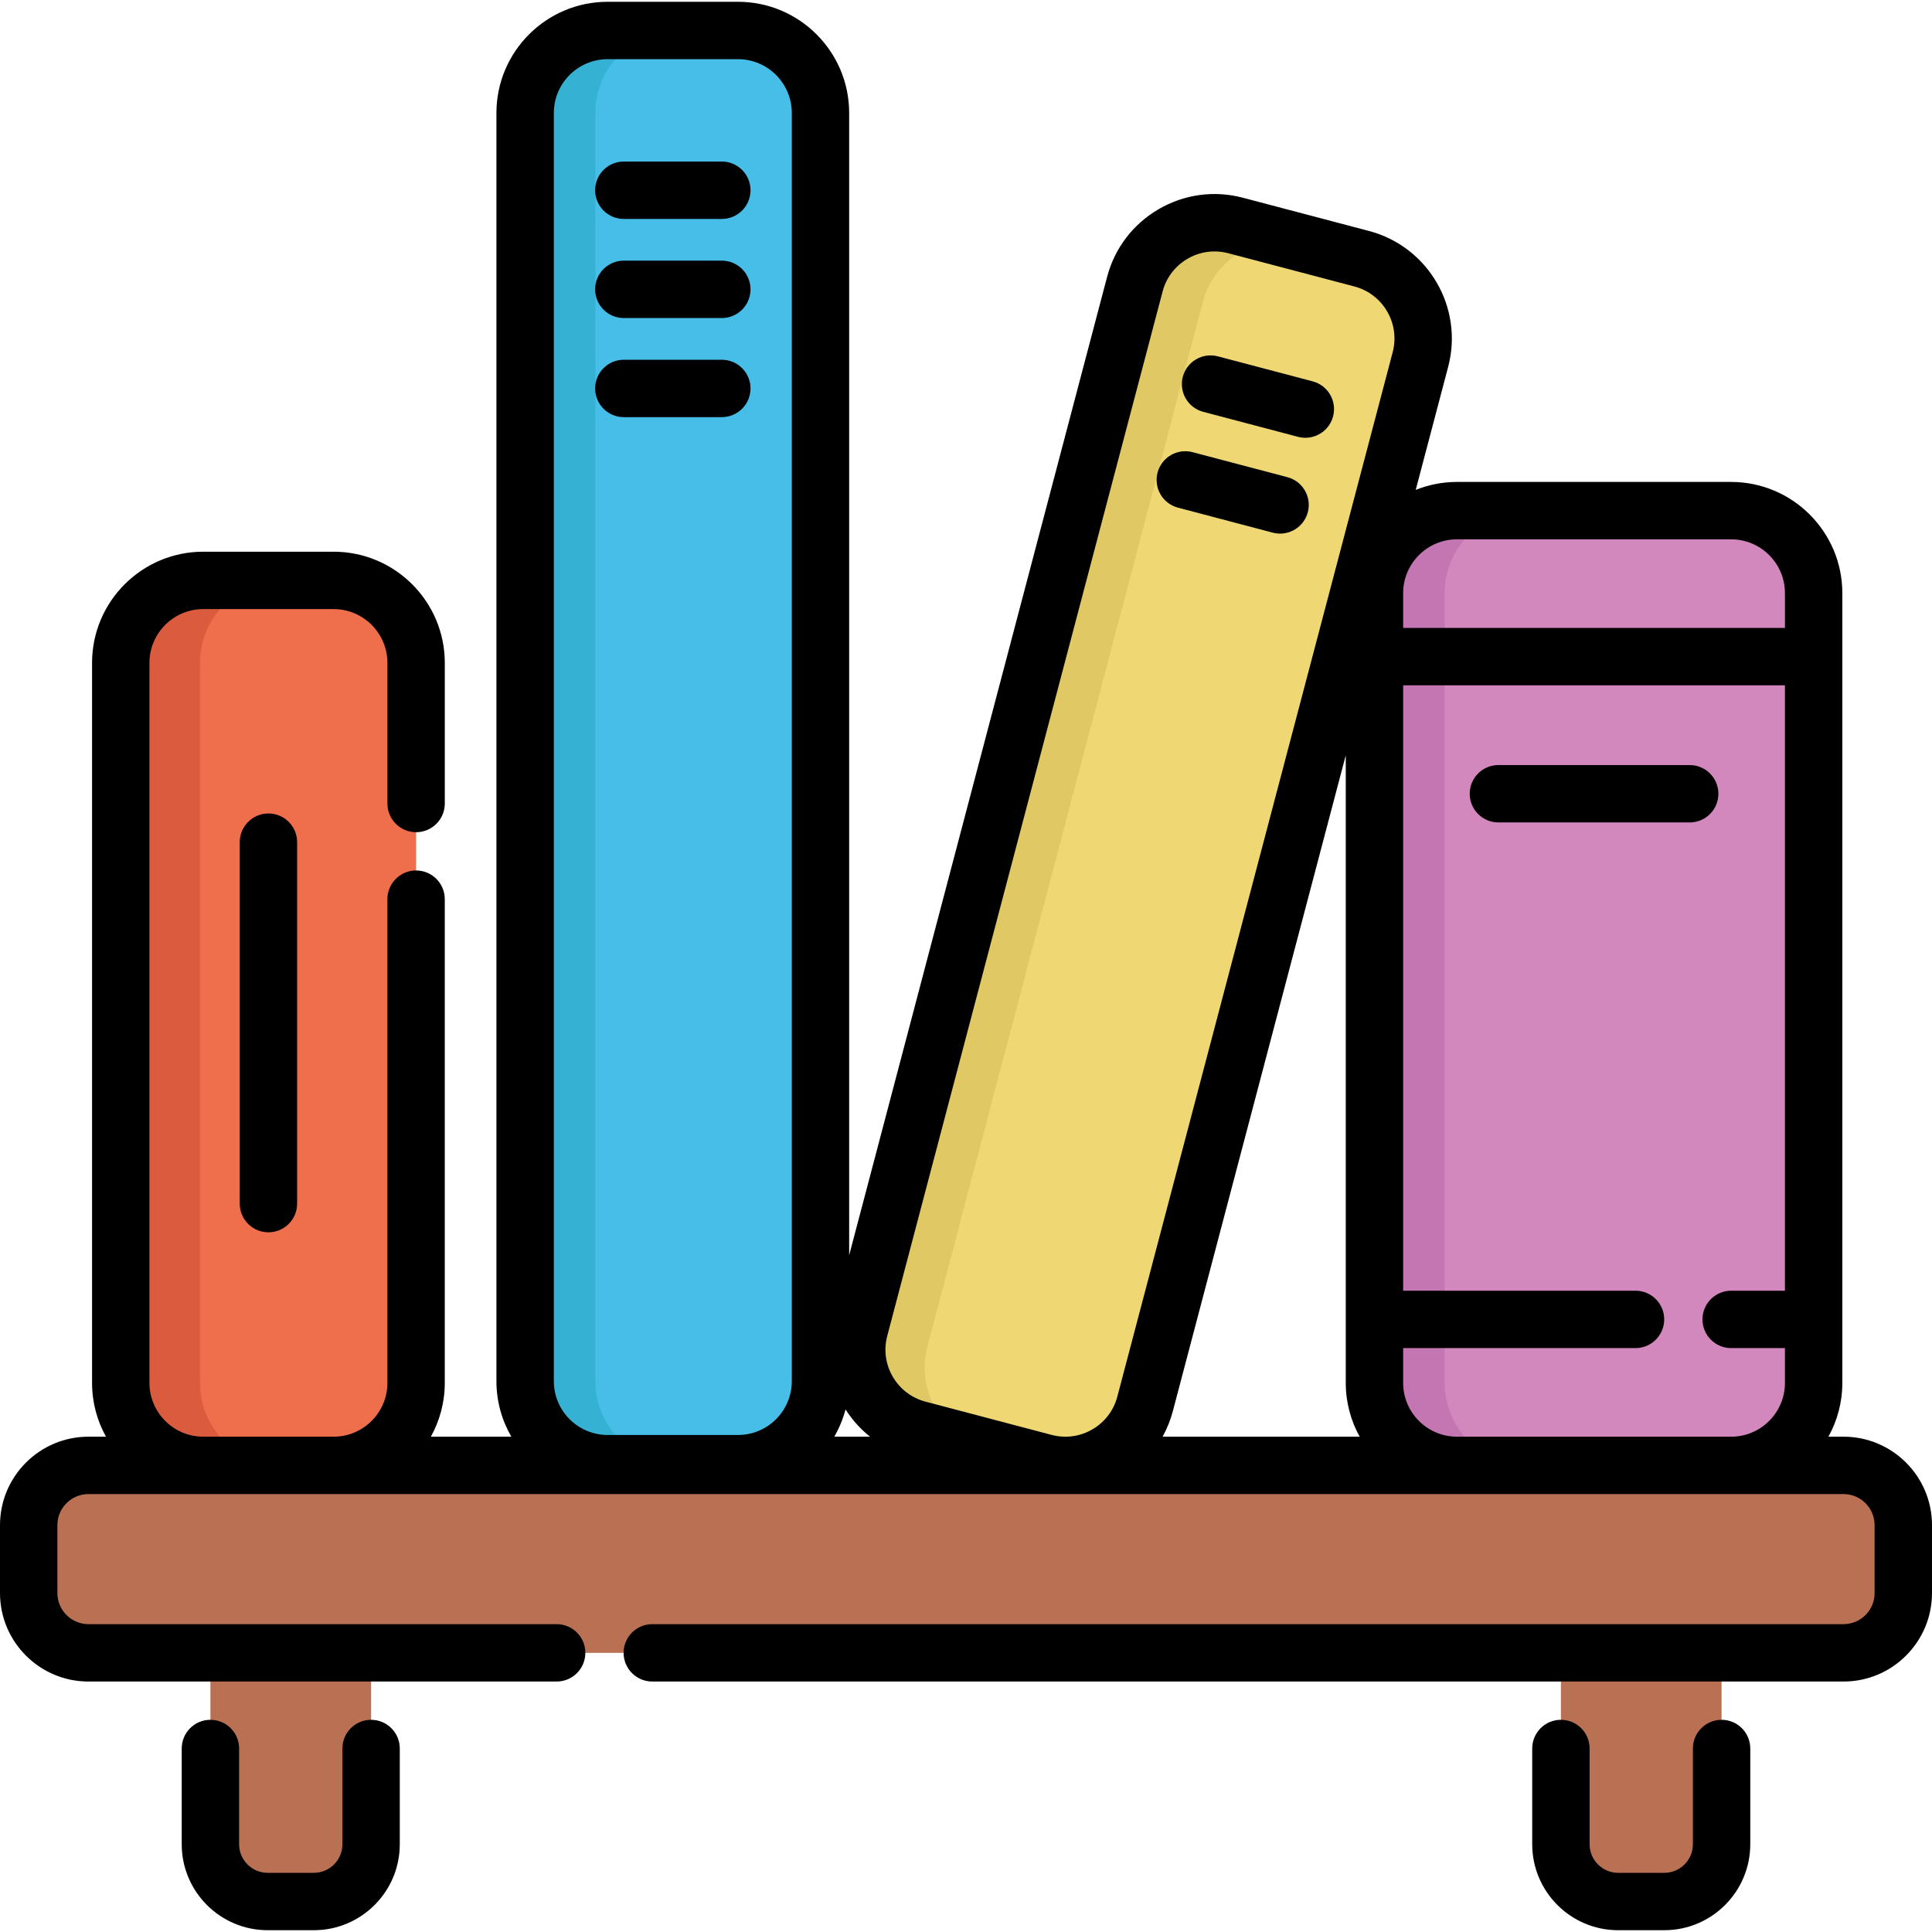 <?xml version="1.0" encoding="iso-8859-1"?>
<!-- Generator: Adobe Illustrator 19.0.0, SVG Export Plug-In . SVG Version: 6.00 Build 0)  -->
<svg version="1.1" id="Capa_1" xmlns="http://www.w3.org/2000/svg" xmlns:xlink="http://www.w3.org/1999/xlink" x="0px" y="0px"
	 viewBox="0 0 512 512" style="enable-background:new 0 0 512 512;" xml:space="preserve">
<g>
	<path style="fill:#BA7052;" d="M488.559,438.021H23.441c-8.747,0-15.838-7.091-15.838-15.838v-18.005
		c0-8.747,7.091-15.838,15.838-15.838H488.56c8.747,0,15.838,7.091,15.838,15.838v18.005
		C504.396,430.931,497.305,438.021,488.559,438.021z"/>
	<path style="fill:#BA7052;" d="M98.345,438.021v50.727c0,8.381-6.794,15.174-15.174,15.174H70.937
		c-8.381,0-15.174-6.794-15.174-15.174v-50.727"/>
	<path style="fill:#BA7052;" d="M456.238,438.021v50.727c0,8.381-6.794,15.174-15.174,15.174H428.83
		c-8.381,0-15.174-6.794-15.174-15.174v-50.727"/>
</g>
<path style="fill:#EF6E4B;" d="M53.859,153.812h34.555c12.071,0,21.857,9.786,21.857,21.858v190.816
	c0,12.071-9.786,21.858-21.857,21.858H53.859c-12.071,0-21.857-9.786-21.857-21.858V175.669
	C32.002,163.598,41.787,153.812,53.859,153.812z"/>
<path style="fill:#DB5B3E;" d="M53.009,366.485V175.669c0-12.071,9.786-21.858,21.858-21.858H53.859
	c-12.071,0-21.858,9.786-21.858,21.858v190.816c0,12.071,9.786,21.857,21.858,21.857h21.007
	C62.795,388.342,53.009,378.556,53.009,366.485z"/>
<path style="fill:#46BEE8;" d="M161.025,8.079h34.555c12.071,0,21.857,9.786,21.857,21.857v336.096
	c0,12.071-9.786,21.858-21.857,21.858h-34.555c-12.071,0-21.858-9.786-21.858-21.858V29.936
	C139.167,17.865,148.952,8.079,161.025,8.079z"/>
<path style="fill:#35B2D3;" d="M157.777,366.033V29.936c0-12.071,9.786-21.858,21.857-21.858h-18.61
	c-12.071,0-21.857,9.786-21.857,21.858v336.096c0,12.071,9.786,21.857,21.857,21.857h18.61
	C167.563,387.89,157.777,378.104,157.777,366.033z"/>
<path style="fill:#EFD873;" d="M327.455,59.756l33.413,8.809c11.673,3.077,18.64,15.035,15.563,26.707l-72.972,276.779
	c-3.077,11.673-15.035,18.64-26.707,15.563l-33.413-8.809c-11.673-3.077-18.64-15.035-15.563-26.707l72.973-276.779
	C303.825,63.647,315.782,56.678,327.455,59.756z"/>
<path style="fill:#E0C865;" d="M245.77,356.842l72.973-276.778c3.077-11.673,15.035-18.641,26.707-15.563l-17.995-4.745
	c-11.673-3.077-23.63,3.89-26.707,15.563l-72.973,276.778c-3.077,11.673,3.89,23.63,15.563,26.707l17.995,4.745
	C249.66,380.472,242.692,368.515,245.77,356.842z"/>
<path style="fill:#D388BD;" d="M386.103,135.325h72.673c12.071,0,21.858,9.786,21.858,21.857v209.304
	c0,12.071-9.786,21.858-21.858,21.858h-72.673c-12.071,0-21.858-9.786-21.858-21.858V157.181
	C364.245,145.11,374.031,135.325,386.103,135.325z"/>
<path style="fill:#C476B2;" d="M382.855,366.485V157.181c0-12.071,9.786-21.858,21.857-21.858h-18.61
	c-12.071,0-21.857,9.786-21.857,21.858v209.303c0,12.071,9.786,21.857,21.857,21.857h18.61
	C392.641,388.342,382.855,378.556,382.855,366.485z"/>
<path d="M488.559,380.738h-4.011c2.347-4.227,3.688-9.085,3.688-14.253V157.181c0-16.244-13.216-29.461-29.462-29.461h-72.673
	c-3.857,0-7.54,0.752-10.919,2.107l8.599-32.616c4.142-15.708-5.268-31.857-20.976-35.998l-33.414-8.808
	c-7.613-2.007-15.545-0.93-22.343,3.032S295.4,65.772,293.393,73.382l-68.355,259.264V29.936c0-16.245-13.216-29.462-29.462-29.462
	h-34.554c-16.245,0-29.462,13.217-29.462,29.462v336.096c0,5.354,1.443,10.374,3.949,14.705h-21.326
	c2.347-4.227,3.688-9.085,3.688-14.253V238.287c0-4.199-3.404-7.604-7.604-7.604s-7.604,3.405-7.604,7.604v128.198
	c0,7.858-6.394,14.253-14.254,14.253H53.859c-7.859,0-14.254-6.394-14.254-14.253V175.67c0-7.859,6.394-14.254,14.254-14.254h34.554
	c7.859,0,14.254,6.394,14.254,14.254v37.27c0,4.199,3.404,7.604,7.604,7.604s7.604-3.405,7.604-7.604v-37.27
	c0-16.245-13.216-29.462-29.462-29.462H53.859c-16.245,0-29.462,13.217-29.462,29.462v190.816c0,5.168,1.341,10.026,3.688,14.253
	H23.44C10.516,380.738,0,391.254,0,404.179v18.004c0,12.926,10.516,23.441,23.441,23.441h124.077c4.2,0,7.604-3.405,7.604-7.604
	c0-4.199-3.404-7.604-7.604-7.604H23.441c-4.54,0-8.234-3.694-8.234-8.234v-18.004c0-4.54,3.695-8.234,8.234-8.234h30.418h34.554
	h297.689h72.673h29.783c4.54,0,8.234,3.694,8.234,8.234v18.004c0,4.54-3.695,8.234-8.234,8.234H172.866
	c-4.2,0-7.604,3.405-7.604,7.604c0,4.199,3.404,7.604,7.604,7.604h315.692c12.926,0,23.441-10.516,23.441-23.441v-18.004
	C512,391.254,501.484,380.738,488.559,380.738z M386.103,142.929h72.673c7.859,0,14.254,6.394,14.254,14.253v9.226H371.85v-9.226
	C371.85,149.323,378.243,142.929,386.103,142.929z M356.642,366.485c0,5.168,1.341,10.026,3.688,14.253h-52.231
	c1.154-2.086,2.077-4.34,2.712-6.747l45.831-173.833V366.485z M235.128,354.037L308.1,77.258c0.97-3.681,3.316-6.764,6.606-8.682
	c2.208-1.287,4.664-1.945,7.153-1.945c1.22,0,2.447,0.158,3.657,0.477l33.414,8.809c7.599,2.004,12.151,9.817,10.149,17.416
	l-72.973,276.779c-0.97,3.681-3.316,6.764-6.606,8.682s-7.126,2.439-10.81,1.468l-33.414-8.809
	c-3.681-0.971-6.764-3.316-8.682-6.606S234.157,357.718,235.128,354.037z M146.772,29.936c0-7.859,6.394-14.254,14.254-14.254
	h34.554c7.859,0,14.254,6.394,14.254,14.254v336.096c0,7.859-6.394,14.254-14.254,14.254h-34.554
	c-7.859,0-14.254-6.394-14.254-14.254V29.936z M224.076,373.511c1.775,2.788,3.97,5.217,6.497,7.227h-9.481
	C222.388,378.497,223.403,376.073,224.076,373.511z M386.103,380.738c-7.859,0-14.254-6.394-14.254-14.253v-9.226h61.579
	c4.2,0,7.604-3.405,7.604-7.604c0-4.199-3.404-7.604-7.604-7.604h-61.579V181.616h101.179v160.435h-14.252
	c-4.2,0-7.604,3.405-7.604,7.604c0,4.199,3.404,7.604,7.604,7.604h14.252v9.226c0,7.858-6.394,14.253-14.254,14.253L386.103,380.738
	L386.103,380.738z"/>
<path d="M98.345,455.766c-4.2,0-7.604,3.405-7.604,7.604v25.378c0,4.174-3.396,7.571-7.571,7.571H70.937
	c-4.174,0-7.571-3.396-7.571-7.571V463.37c0-4.199-3.404-7.604-7.604-7.604s-7.604,3.405-7.604,7.604v25.378
	c0,12.56,10.218,22.778,22.778,22.778H83.17c12.561,0,22.778-10.219,22.778-22.778V463.37
	C105.949,459.17,102.545,455.766,98.345,455.766z"/>
<path d="M456.238,455.766c-4.2,0-7.604,3.405-7.604,7.604v25.378c0,4.174-3.396,7.571-7.57,7.571H428.83
	c-4.174,0-7.57-3.396-7.57-7.571V463.37c0-4.199-3.404-7.604-7.604-7.604s-7.604,3.405-7.604,7.604v25.378
	c0,12.56,10.218,22.778,22.778,22.778h12.233c12.561,0,22.778-10.219,22.778-22.778V463.37
	C463.842,459.17,460.438,455.766,456.238,455.766z"/>
<path d="M63.533,223.185v95.786c0,4.199,3.404,7.604,7.604,7.604s7.604-3.405,7.604-7.604v-95.786c0-4.199-3.404-7.604-7.604-7.604
	S63.533,218.985,63.533,223.185z"/>
<path d="M165.314,58.021h25.976c4.2,0,7.604-3.405,7.604-7.604s-3.404-7.604-7.604-7.604h-25.976c-4.2,0-7.604,3.405-7.604,7.604
	S161.114,58.021,165.314,58.021z"/>
<path d="M165.314,84.283h25.976c4.2,0,7.604-3.405,7.604-7.604c0-4.199-3.404-7.604-7.604-7.604h-25.976
	c-4.2,0-7.604,3.405-7.604,7.604C157.71,80.878,161.114,84.283,165.314,84.283z"/>
<path d="M165.314,110.545h25.976c4.2,0,7.604-3.405,7.604-7.604c0-4.199-3.404-7.604-7.604-7.604h-25.976
	c-4.2,0-7.604,3.405-7.604,7.604C157.71,107.14,161.114,110.545,165.314,110.545z"/>
<path d="M318.871,109.141l25.117,6.623c0.65,0.171,1.302,0.253,1.944,0.253c3.369,0,6.448-2.257,7.347-5.667
	c1.072-4.061-1.353-8.22-5.414-9.291l-25.117-6.623c-4.061-1.073-8.22,1.354-9.291,5.414
	C312.385,103.911,314.81,108.071,318.871,109.141z"/>
<path d="M312.175,134.536l25.117,6.623c0.65,0.171,1.302,0.253,1.944,0.253c3.369,0,6.448-2.257,7.347-5.667
	c1.072-4.061-1.354-8.22-5.414-9.291l-25.117-6.623c-4.06-1.074-8.22,1.354-9.291,5.414
	C305.69,129.305,308.115,133.465,312.175,134.536z"/>
<path d="M455.389,210.35c0-4.199-3.404-7.604-7.604-7.604h-50.693c-4.2,0-7.604,3.405-7.604,7.604c0,4.199,3.404,7.604,7.604,7.604
	h50.693C451.986,217.954,455.389,214.55,455.389,210.35z"/>
<g>
</g>
<g>
</g>
<g>
</g>
<g>
</g>
<g>
</g>
<g>
</g>
<g>
</g>
<g>
</g>
<g>
</g>
<g>
</g>
<g>
</g>
<g>
</g>
<g>
</g>
<g>
</g>
<g>
</g>
</svg>
